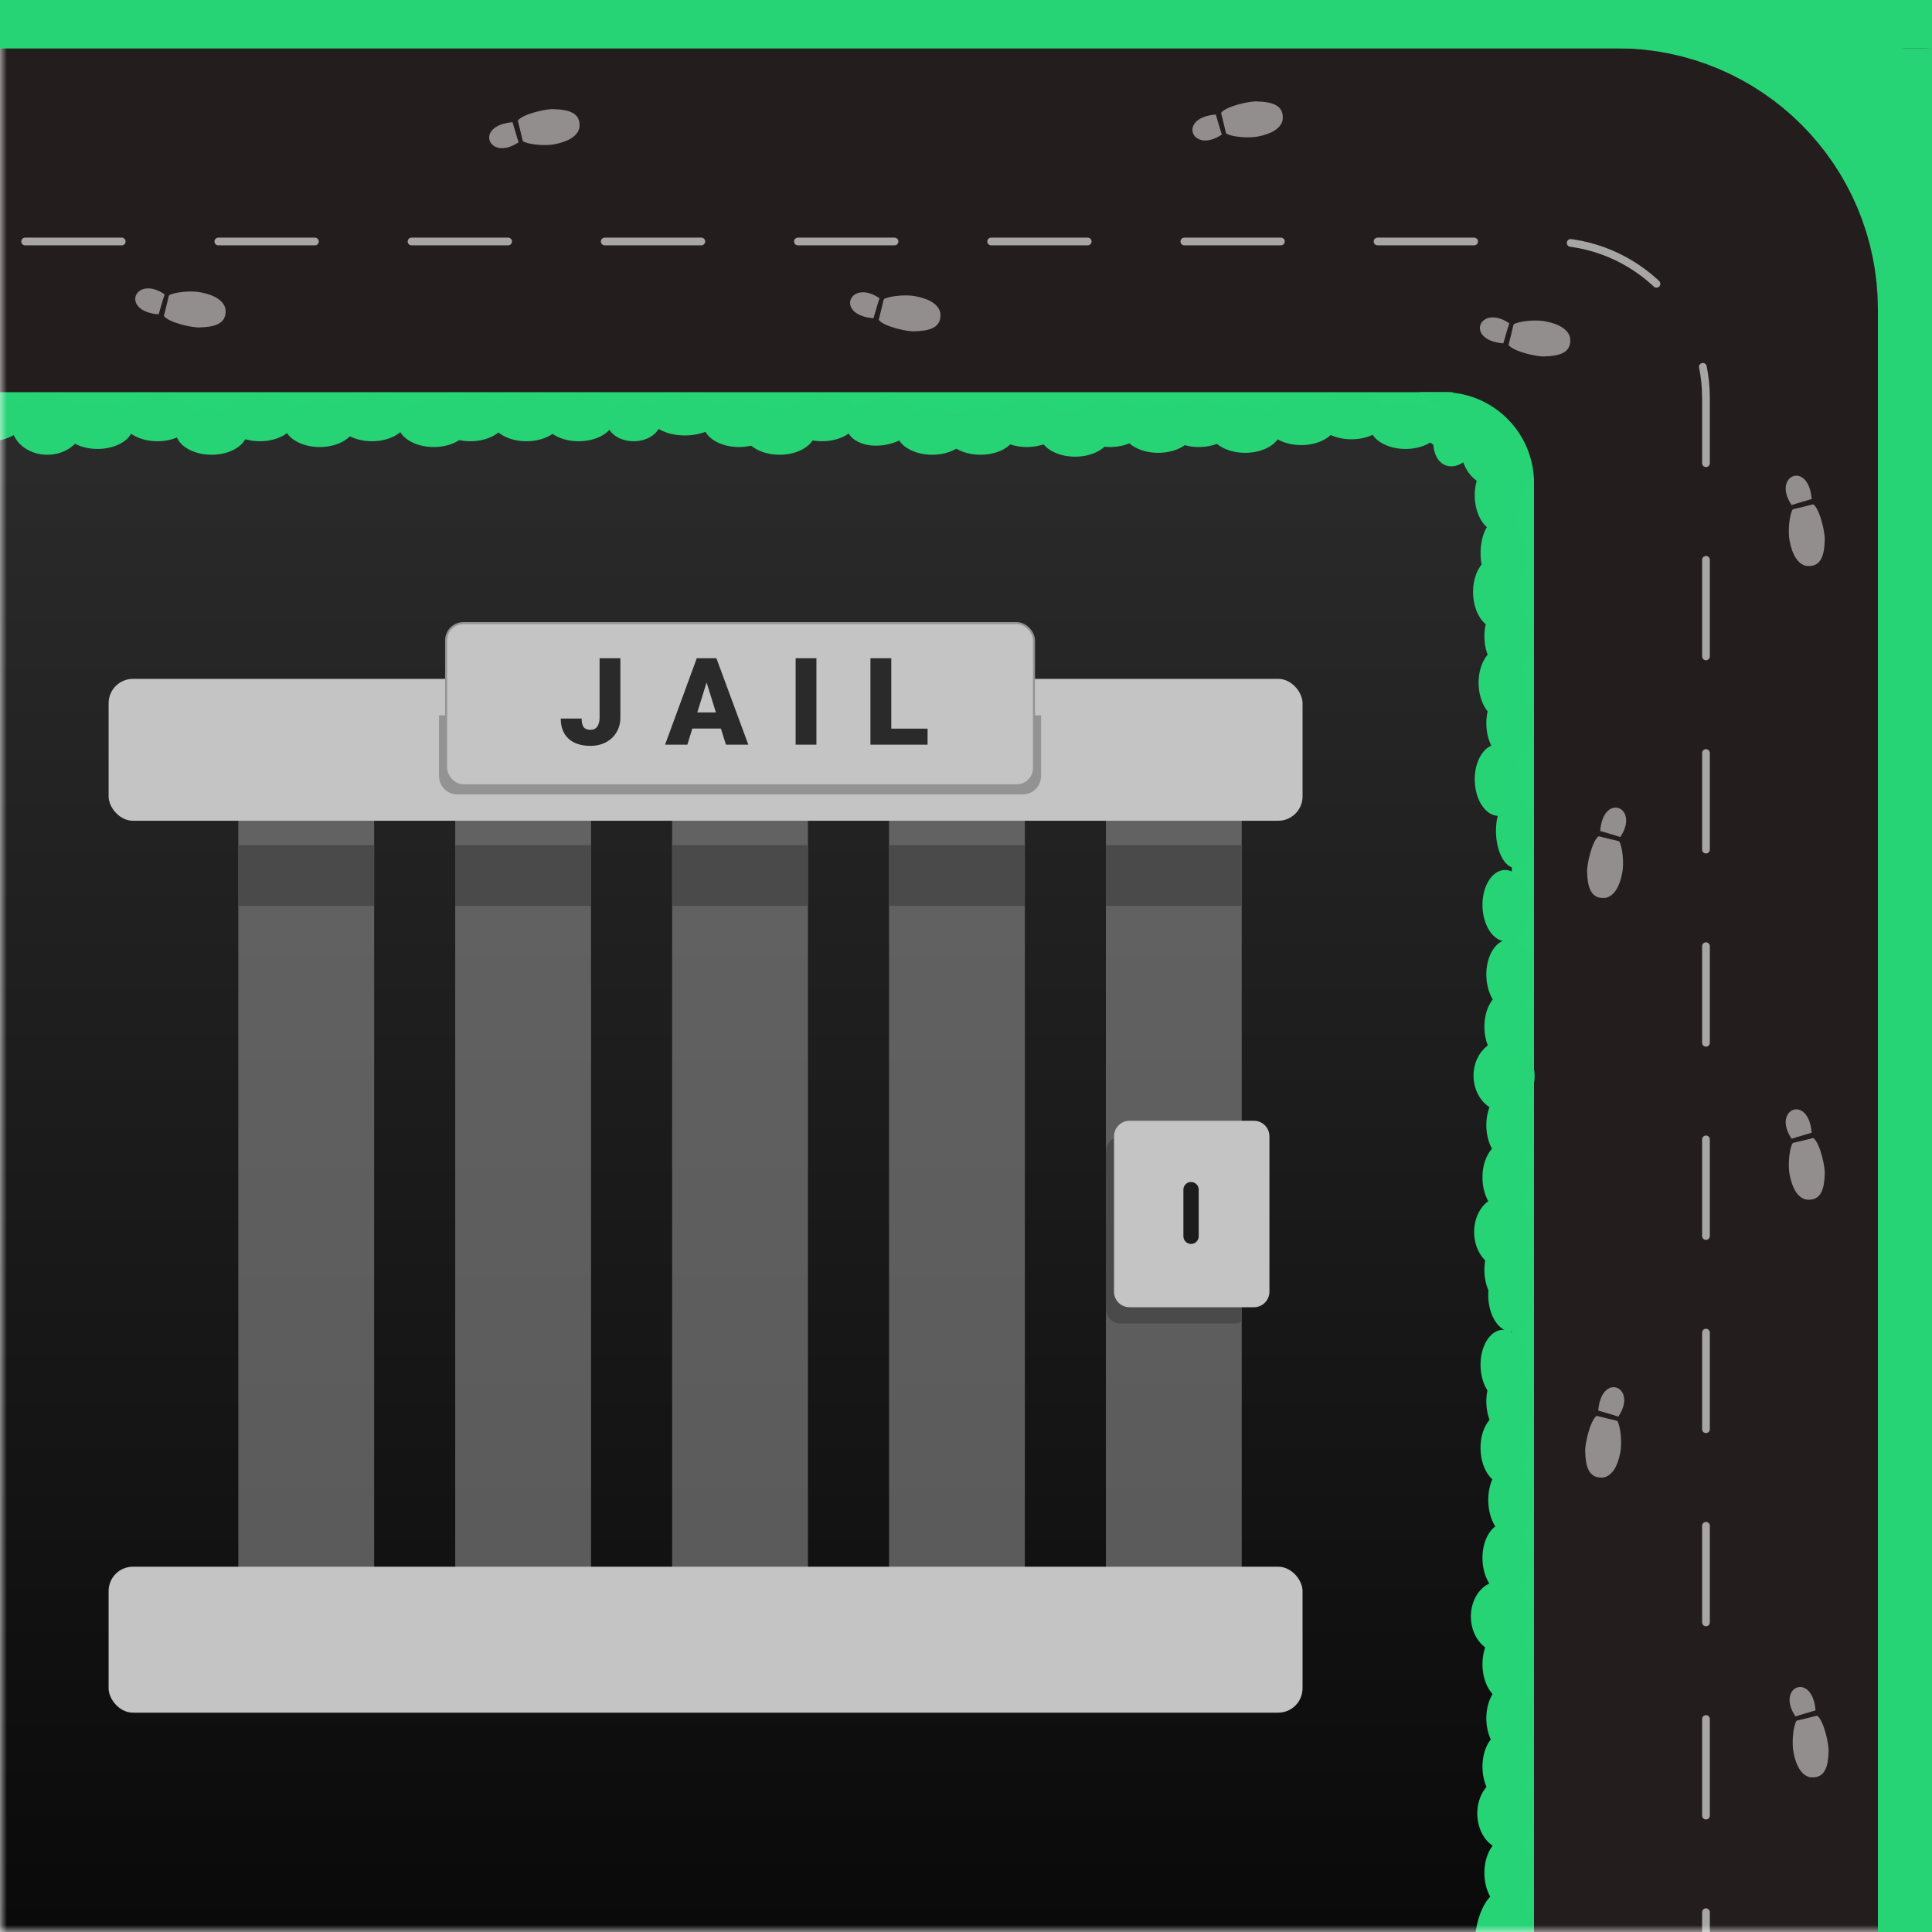 <svg width="140" height="140" viewBox="0 0 140 140" fill="none" xmlns="http://www.w3.org/2000/svg">
<mask id="mask0" mask-type="alpha" maskUnits="userSpaceOnUse" x="0" y="0" width="140" height="140">
<rect width="140" height="140" fill="url(#paint0_linear)"/>
</mask>
<g mask="url(#mask0)">
<rect width="140" height="140" fill="url(#paint1_linear)"/>
<path d="M-1.26 14.699H120.54C122.937 14.699 124.88 16.642 124.88 19.039V140.139" stroke="#26D576" stroke-width="30.66"/>
<rect x="117.601" y="2.939" width="20.3" height="21" fill="#26D476"/>
<path d="M-1.26 15.959H21.772H50.527H86.798H117.18C120.737 15.959 123.62 18.843 123.62 22.399V41.781V69.229V114.01V142.519" stroke="#241D1D" stroke-width="24.92"/>
<path opacity="0.6" d="M1.821 17.499H112.281C118.543 17.499 123.621 22.576 123.621 28.839V140.139" stroke="white" stroke-width="0.56" stroke-linecap="round" stroke-dasharray="7 7"/>
<rect x="17.27" y="57.568" width="9.842" height="61.987" fill="url(#paint2_linear)"/>
<rect x="32.987" y="57.568" width="9.842" height="61.987" fill="url(#paint3_linear)"/>
<rect x="48.705" y="57.568" width="9.842" height="61.987" fill="url(#paint4_linear)"/>
<rect x="64.422" y="57.568" width="9.842" height="61.987" fill="url(#paint5_linear)"/>
<rect x="80.138" y="57.568" width="9.842" height="61.987" fill="url(#paint6_linear)"/>
<rect x="17.27" y="61.239" width="9.842" height="4.407" fill="#4A4A4A"/>
<rect x="32.987" y="61.239" width="9.842" height="4.407" fill="#4A4A4A"/>
<rect x="48.705" y="61.239" width="9.842" height="4.407" fill="#4A4A4A"/>
<rect x="64.422" y="61.239" width="9.842" height="4.407" fill="#4A4A4A"/>
<rect x="80.138" y="61.239" width="9.842" height="4.407" fill="#4A4A4A"/>
<g filter="url(#filter0_i)">
<rect x="10.221" y="51.837" width="86.517" height="10.282" rx="1.763" fill="#C4C4C4"/>
</g>
<g filter="url(#filter1_i)">
<rect x="10.22" y="116.174" width="86.517" height="10.576" rx="1.763" fill="#C4C4C4"/>
</g>
<path d="M31.813 51.837H75.439V56.244C75.439 56.974 74.847 57.566 74.117 57.566H33.135C32.405 57.566 31.813 56.974 31.813 56.244V51.837Z" fill="#939393"/>
<rect x="32.327" y="45.154" width="42.598" height="11.751" rx="1.249" fill="#C4C4C4" stroke="#939393" stroke-width="0.147"/>
<path d="M43.449 47.696H44.955V51.995C44.955 52.394 44.861 52.75 44.675 53.063C44.491 53.376 44.233 53.618 43.9 53.79C43.571 53.962 43.202 54.048 42.794 54.048C42.112 54.048 41.581 53.876 41.202 53.532C40.824 53.188 40.634 52.7 40.634 52.069H42.149C42.149 52.356 42.198 52.564 42.295 52.693C42.396 52.822 42.562 52.886 42.794 52.886C43.004 52.886 43.165 52.809 43.276 52.654C43.391 52.496 43.449 52.277 43.449 51.995V47.696ZM52.239 52.792H50.169L49.807 53.962H48.194L50.492 47.696H51.912L54.227 53.962H52.605L52.239 52.792ZM50.53 51.625H51.877L51.202 49.452L50.53 51.625ZM59.161 53.962H57.655V47.696H59.161V53.962ZM64.586 52.8H67.215V53.962H63.075V47.696H64.586V52.8Z" fill="#2A2A2A"/>
<path d="M88.99 82.389H81.122C80.579 82.389 80.139 82.893 80.139 83.515V94.776C80.139 95.398 80.579 95.903 81.122 95.903H88.99C90.125 95.903 89.974 95.903 89.974 94.776V83.515C89.974 82.893 89.533 82.389 88.99 82.389Z" fill="#4A4A4A"/>
<path d="M90.862 81.214H81.853C81.231 81.214 80.726 81.718 80.726 82.34V93.601C80.726 94.223 81.231 94.728 81.853 94.728H90.862C91.484 94.728 91.988 94.223 91.988 93.601V82.34C91.988 81.718 91.484 81.214 90.862 81.214Z" fill="#C4C4C4"/>
<path d="M86.308 86.207V89.585" stroke="#1C1C1C" stroke-width="1.109" stroke-linecap="round" stroke-linejoin="bevel"/>
<ellipse cx="3.43" cy="30.784" rx="2.59" ry="2.17" fill="#26D476"/>
<ellipse cx="7.07" cy="30.853" rx="2.59" ry="1.68" fill="#26D476"/>
<ellipse cx="11.41" cy="30.294" rx="2.59" ry="1.68" fill="#26D476"/>
<ellipse cx="15.33" cy="31.273" rx="2.59" ry="1.68" fill="#26D476"/>
<ellipse cx="18.83" cy="30.294" rx="2.59" ry="1.68" fill="#26D476"/>
<ellipse cx="23.17" cy="30.714" rx="2.59" ry="1.68" fill="#26D476"/>
<ellipse cx="26.95" cy="30.294" rx="2.59" ry="1.68" fill="#26D476"/>
<ellipse cx="31.43" cy="30.714" rx="2.59" ry="1.68" fill="#26D476"/>
<ellipse cx="34.09" cy="30.294" rx="2.59" ry="1.68" fill="#26D476"/>
<ellipse cx="38.15" cy="30.294" rx="2.59" ry="1.68" fill="#26D476"/>
<ellipse cx="41.93" cy="30.294" rx="2.59" ry="1.68" fill="#26D476"/>
<ellipse cx="45.92" cy="30.504" rx="1.96" ry="1.47" fill="#26D476"/>
<ellipse cx="49.63" cy="30.084" rx="2.59" ry="1.47" fill="#26D476"/>
<ellipse cx="53.55" cy="30.714" rx="2.59" ry="1.68" fill="#26D476"/>
<ellipse cx="56.49" cy="31.273" rx="2.59" ry="1.68" fill="#26D476"/>
<ellipse cx="59.57" cy="30.294" rx="2.59" ry="1.68" fill="#26D476"/>
<ellipse cx="63.91" cy="30.574" rx="2.59" ry="1.68" transform="rotate(-10.907 63.91 30.574)" fill="#26D476"/>
<ellipse cx="67.55" cy="31.273" rx="2.59" ry="1.68" fill="#26D476"/>
<ellipse cx="71.05" cy="31.273" rx="2.59" ry="1.68" fill="#26D476"/>
<ellipse cx="74.41" cy="30.714" rx="2.59" ry="1.68" fill="#26D476"/>
<ellipse cx="77.91" cy="31.413" rx="2.59" ry="1.68" fill="#26D476"/>
<ellipse cx="80.43" cy="30.714" rx="2.59" ry="1.68" fill="#26D476"/>
<ellipse cx="83.93" cy="31.134" rx="2.59" ry="1.68" fill="#26D476"/>
<ellipse cx="86.87" cy="30.714" rx="2.59" ry="1.68" fill="#26D476"/>
<ellipse cx="90.23" cy="31.134" rx="2.59" ry="1.68" fill="#26D476"/>
<ellipse cx="94.29" cy="30.573" rx="2.59" ry="1.68" fill="#26D476"/>
<ellipse cx="97.93" cy="30.153" rx="2.59" ry="1.68" fill="#26D476"/>
<ellipse cx="101.85" cy="30.853" rx="2.59" ry="1.68" fill="#26D476"/>
<ellipse cx="105.63" cy="30.993" rx="2.59" ry="1.68" fill="#26D476"/>
<ellipse cx="107.491" cy="30.774" rx="2.59" ry="2.128" transform="rotate(-32.897 107.491 30.774)" fill="#26D476"/>
<ellipse cx="105.687" cy="31.304" rx="2.59" ry="1.68" transform="rotate(-68.672 105.687 31.304)" fill="#26D476"/>
<ellipse cx="108.257" cy="32.698" rx="2.59" ry="2.357" transform="rotate(78.176 108.257 32.698)" fill="#26D476"/>
<ellipse cx="108.965" cy="33.992" rx="2.59" ry="1.68" transform="rotate(88.551 108.965 33.992)" fill="#26D476"/>
<ellipse cx="108.545" cy="35.951" rx="2.59" ry="1.68" transform="rotate(88.551 108.545 35.951)" fill="#26D476"/>
<ellipse cx="108.9" cy="40.153" rx="2.729" ry="1.612" transform="rotate(88.551 108.9 40.153)" fill="#26D476"/>
<ellipse cx="108.425" cy="42.952" rx="2.59" ry="1.68" transform="rotate(88.551 108.425 42.952)" fill="#26D476"/>
<ellipse cx="109.245" cy="46.172" rx="2.59" ry="1.68" transform="rotate(88.551 109.245 46.172)" fill="#26D476"/>
<ellipse cx="108.825" cy="49.532" rx="2.59" ry="1.68" transform="rotate(88.551 108.825 49.532)" fill="#26D476"/>
<ellipse cx="109.385" cy="52.473" rx="2.59" ry="1.68" transform="rotate(88.551 109.385 52.473)" fill="#26D476"/>
<ellipse cx="108.545" cy="56.532" rx="2.59" ry="1.68" transform="rotate(88.551 108.545 56.532)" fill="#26D476"/>
<ellipse cx="109.743" cy="60.302" rx="2.59" ry="1.338" transform="rotate(88.551 109.743 60.302)" fill="#26D476"/>
<ellipse cx="109.105" cy="65.631" rx="2.59" ry="1.68" transform="rotate(88.551 109.105 65.631)" fill="#26D476"/>
<ellipse cx="109.385" cy="70.672" rx="2.59" ry="1.68" transform="rotate(88.551 109.385 70.672)" fill="#26D476"/>
<ellipse cx="109.245" cy="74.453" rx="2.59" ry="1.68" transform="rotate(88.551 109.245 74.453)" fill="#26D476"/>
<ellipse cx="108.991" cy="77.965" rx="2.59" ry="2.214" transform="rotate(88.551 108.991 77.965)" fill="#26D476"/>
<ellipse cx="109.385" cy="81.592" rx="2.59" ry="1.68" transform="rotate(88.551 109.385 81.592)" fill="#26D476"/>
<ellipse cx="109.105" cy="85.372" rx="2.59" ry="1.68" transform="rotate(88.551 109.105 85.372)" fill="#26D476"/>
<ellipse cx="108.873" cy="89.301" rx="2.59" ry="2.052" transform="rotate(88.551 108.873 89.301)" fill="#26D476"/>
<ellipse cx="109.245" cy="92.091" rx="2.59" ry="1.68" transform="rotate(88.551 109.245 92.091)" fill="#26D476"/>
<ellipse cx="109.486" cy="93.913" rx="2.59" ry="1.641" transform="rotate(88.551 109.486 93.913)" fill="#26D476"/>
<ellipse cx="108.965" cy="98.951" rx="2.59" ry="1.68" transform="rotate(88.551 108.965 98.951)" fill="#26D476"/>
<ellipse cx="109.385" cy="101.612" rx="2.59" ry="1.68" transform="rotate(88.551 109.385 101.612)" fill="#26D476"/>
<ellipse cx="108.965" cy="104.973" rx="2.59" ry="1.68" transform="rotate(88.551 108.965 104.973)" fill="#26D476"/>
<ellipse cx="109.436" cy="108.755" rx="2.59" ry="1.591" transform="rotate(88.551 109.436 108.755)" fill="#26D476"/>
<ellipse cx="109.105" cy="112.952" rx="2.59" ry="1.68" transform="rotate(88.551 109.105 112.952)" fill="#26D476"/>
<ellipse cx="108.701" cy="117.163" rx="2.59" ry="2.116" transform="rotate(88.551 108.701 117.163)" fill="#26D476"/>
<ellipse cx="109.105" cy="120.652" rx="2.59" ry="1.68" transform="rotate(88.551 109.105 120.652)" fill="#26D476"/>
<ellipse cx="109.385" cy="124.571" rx="2.59" ry="1.68" transform="rotate(88.551 109.385 124.571)" fill="#26D476"/>
<ellipse cx="109.105" cy="128.072" rx="2.59" ry="1.68" transform="rotate(88.551 109.105 128.072)" fill="#26D476"/>
<ellipse cx="109.057" cy="131.441" rx="2.59" ry="2.008" transform="rotate(88.551 109.057 131.441)" fill="#26D476"/>
<ellipse cx="109.245" cy="135.772" rx="2.59" ry="1.68" transform="rotate(88.551 109.245 135.772)" fill="#26D476"/>
<ellipse cx="109.042" cy="141.513" rx="4.538" ry="2.213" transform="rotate(88.551 109.042 141.513)" fill="#26D476"/>
<ellipse cx="-0.77" cy="30.294" rx="2.59" ry="1.68" fill="#26D476"/>
<path d="M106.4 25.899H113.68V32.759L112.07 35.559L107.73 31.219L105.14 28.279L106.4 25.899Z" fill="#241D1D"/>
<path d="M104.58 28.42H102.9L111.16 35.42V35C111.16 31.366 108.214 28.42 104.58 28.42Z" fill="#26D476"/>
</g>
<g opacity="0.5" clip-path="url(#clip0)">
<path d="M117.268 102.653C116.808 102.495 116.401 102.395 115.817 102.215C116.041 99.379 118.723 100.505 117.268 102.653ZM114.874 105.258C114.904 106.11 115.054 107.227 116.249 107.052C116.809 106.906 117.223 106.29 117.417 105.229C117.524 104.646 117.462 103.827 117.336 103.336C117.221 102.99 117.26 103.011 117.136 102.945C116.657 102.837 116.183 102.718 115.7 102.596C115.21 102.943 114.807 104.782 114.874 105.258Z" fill="white"/>
</g>
<g opacity="0.5" clip-path="url(#clip1)">
<path d="M117.409 60.654C116.948 60.496 116.542 60.396 115.957 60.216C116.182 57.38 118.864 58.506 117.409 60.654ZM115.014 63.259C115.044 64.111 115.194 65.228 116.389 65.053C116.949 64.907 117.363 64.291 117.558 63.23C117.665 62.647 117.602 61.828 117.476 61.337C117.361 60.991 117.4 61.012 117.277 60.946C116.798 60.839 116.324 60.719 115.841 60.597C115.35 60.944 114.947 62.783 115.014 63.259Z" fill="white"/>
</g>
<g opacity="0.5" clip-path="url(#clip2)">
<path d="M109.372 23.429C109.215 23.89 109.114 24.296 108.935 24.881C106.099 24.656 107.225 21.974 109.372 23.429ZM111.978 25.824C112.829 25.794 113.947 25.643 113.771 24.449C113.625 23.889 113.01 23.475 111.949 23.28C111.365 23.173 110.546 23.235 110.056 23.362C109.71 23.477 109.731 23.438 109.665 23.561C109.557 24.04 109.438 24.514 109.316 24.997C109.662 25.488 111.501 25.89 111.978 25.824Z" fill="white"/>
</g>
<g opacity="0.5" clip-path="url(#clip3)">
<path d="M63.733 21.61C63.575 22.07 63.474 22.477 63.295 23.061C60.459 22.837 61.585 20.155 63.733 21.61ZM66.338 24.004C67.19 23.974 68.307 23.824 68.132 22.629C67.985 22.069 67.37 21.655 66.309 21.461C65.726 21.354 64.907 21.416 64.416 21.542C64.07 21.657 64.091 21.618 64.025 21.742C63.917 22.221 63.798 22.695 63.676 23.177C64.022 23.668 65.861 24.071 66.338 24.004Z" fill="white"/>
</g>
<g opacity="0.5" clip-path="url(#clip4)">
<path d="M11.932 21.328C11.775 21.789 11.674 22.195 11.495 22.78C8.658 22.555 9.785 19.873 11.932 21.328ZM14.538 23.723C15.389 23.692 16.506 23.542 16.331 22.348C16.185 21.788 15.57 21.374 14.509 21.179C13.925 21.072 13.106 21.134 12.615 21.261C12.269 21.376 12.291 21.337 12.225 21.46C12.117 21.939 11.998 22.413 11.876 22.896C12.222 23.387 14.061 23.789 14.538 23.723Z" fill="white"/>
</g>
<g opacity="0.5" clip-path="url(#clip5)">
<path d="M130.041 125.063C129.915 125.554 129.853 126.373 129.96 126.956C130.154 128.018 130.568 128.633 131.128 128.779C132.323 128.954 132.473 127.837 132.503 126.985C132.57 126.509 132.167 124.67 131.677 124.323C131.194 124.445 130.72 124.564 130.241 124.672C130.117 124.738 130.156 124.717 130.041 125.063ZM131.56 123.942C131.336 121.106 128.654 122.232 130.109 124.38C130.569 124.222 130.976 124.122 131.56 123.942Z" fill="white"/>
</g>
<g opacity="0.5" clip-path="url(#clip6)">
<path d="M129.761 83.203C129.635 83.694 129.573 84.513 129.68 85.096C129.875 86.157 130.289 86.773 130.849 86.919C132.043 87.094 132.193 85.977 132.224 85.125C132.29 84.649 131.888 82.809 131.397 82.463C130.914 82.585 130.44 82.704 129.961 82.812C129.837 82.878 129.877 82.857 129.761 83.203ZM131.281 82.082C131.056 79.246 128.374 80.372 129.829 82.52C130.29 82.362 130.696 82.261 131.281 82.082Z" fill="white"/>
</g>
<g opacity="0.5" clip-path="url(#clip7)">
<path d="M129.761 37.283C129.635 37.774 129.573 38.593 129.68 39.177C129.875 40.238 130.289 40.853 130.849 40.999C132.043 41.174 132.193 40.057 132.224 39.206C132.29 38.729 131.888 36.89 131.397 36.544C130.914 36.666 130.44 36.785 129.961 36.893C129.837 36.959 129.877 36.937 129.761 37.283ZM131.281 36.163C131.056 33.326 128.374 34.453 129.829 36.6C130.29 36.442 130.696 36.342 131.281 36.163Z" fill="white"/>
</g>
<g opacity="0.5" clip-path="url(#clip8)">
<path d="M89.223 9.817C89.714 9.943 90.533 10.005 91.116 9.898C92.177 9.704 92.793 9.29 92.939 8.73C93.114 7.535 91.997 7.385 91.145 7.355C90.669 7.288 88.829 7.691 88.483 8.181C88.605 8.664 88.724 9.138 88.832 9.617C88.898 9.741 88.877 9.702 89.223 9.817ZM88.102 8.298C85.266 8.522 86.392 11.204 88.54 9.749C88.382 9.288 88.281 8.882 88.102 8.298Z" fill="white"/>
</g>
<g opacity="0.5" clip-path="url(#clip9)">
<path d="M38.263 10.376C38.754 10.502 39.573 10.564 40.156 10.457C41.218 10.262 41.833 9.849 41.979 9.288C42.154 8.094 41.037 7.944 40.185 7.913C39.709 7.847 37.87 8.25 37.523 8.74C37.645 9.223 37.764 9.697 37.872 10.176C37.938 10.3 37.917 10.261 38.263 10.376ZM37.142 8.856C34.306 9.081 35.432 11.763 37.58 10.308C37.422 9.847 37.322 9.441 37.142 8.856Z" fill="white"/>
</g>
<rect width="140" height="3.5" fill="#26D476"/>
<rect x="136.08" y="140" width="136.5" height="3.92" transform="rotate(-90 136.08 140)" fill="#26D476"/>
<defs>
<filter id="filter0_i" x="10.221" y="51.837" width="86.517" height="10.282" filterUnits="userSpaceOnUse" color-interpolation-filters="sRGB">
<feFlood flood-opacity="0" result="BackgroundImageFix"/>
<feBlend mode="normal" in="SourceGraphic" in2="BackgroundImageFix" result="shape"/>
<feColorMatrix in="SourceAlpha" type="matrix" values="0 0 0 0 0 0 0 0 0 0 0 0 0 0 0 0 0 0 127 0" result="hardAlpha"/>
<feOffset dx="-2.35" dy="-2.644"/>
<feComposite in2="hardAlpha" operator="arithmetic" k2="-1" k3="1"/>
<feColorMatrix type="matrix" values="0 0 0 0 0 0 0 0 0 0 0 0 0 0 0 0 0 0 0.25 0"/>
<feBlend mode="normal" in2="shape" result="effect1_innerShadow"/>
</filter>
<filter id="filter1_i" x="10.22" y="116.174" width="86.517" height="10.576" filterUnits="userSpaceOnUse" color-interpolation-filters="sRGB">
<feFlood flood-opacity="0" result="BackgroundImageFix"/>
<feBlend mode="normal" in="SourceGraphic" in2="BackgroundImageFix" result="shape"/>
<feColorMatrix in="SourceAlpha" type="matrix" values="0 0 0 0 0 0 0 0 0 0 0 0 0 0 0 0 0 0 127 0" result="hardAlpha"/>
<feOffset dx="-2.35" dy="-2.644"/>
<feComposite in2="hardAlpha" operator="arithmetic" k2="-1" k3="1"/>
<feColorMatrix type="matrix" values="0 0 0 0 0 0 0 0 0 0 0 0 0 0 0 0 0 0 0.25 0"/>
<feBlend mode="normal" in2="shape" result="effect1_innerShadow"/>
</filter>
<linearGradient id="paint0_linear" x1="70" y1="0" x2="70" y2="140" gradientUnits="userSpaceOnUse">
<stop stop-color="#343434"/>
<stop offset="1" stop-color="#0A0A0A"/>
</linearGradient>
<linearGradient id="paint1_linear" x1="70" y1="0" x2="70" y2="140" gradientUnits="userSpaceOnUse">
<stop stop-color="#343434"/>
<stop offset="1" stop-color="#0A0A0A"/>
</linearGradient>
<linearGradient id="paint2_linear" x1="22.191" y1="57.568" x2="22.191" y2="119.555" gradientUnits="userSpaceOnUse">
<stop stop-color="#626262"/>
<stop offset="1" stop-color="#5A5A5A"/>
</linearGradient>
<linearGradient id="paint3_linear" x1="37.908" y1="57.568" x2="37.908" y2="119.555" gradientUnits="userSpaceOnUse">
<stop stop-color="#626262"/>
<stop offset="1" stop-color="#5A5A5A"/>
</linearGradient>
<linearGradient id="paint4_linear" x1="53.625" y1="57.568" x2="53.625" y2="119.555" gradientUnits="userSpaceOnUse">
<stop stop-color="#626262"/>
<stop offset="1" stop-color="#5A5A5A"/>
</linearGradient>
<linearGradient id="paint5_linear" x1="69.343" y1="57.568" x2="69.343" y2="119.555" gradientUnits="userSpaceOnUse">
<stop stop-color="#626262"/>
<stop offset="1" stop-color="#5A5A5A"/>
</linearGradient>
<linearGradient id="paint6_linear" x1="85.059" y1="57.568" x2="85.059" y2="119.555" gradientUnits="userSpaceOnUse">
<stop stop-color="#626262"/>
<stop offset="1" stop-color="#5A5A5A"/>
</linearGradient>
<clipPath id="clip0">
<rect width="8.537" height="8.537" fill="white" transform="translate(122.218 109.058) rotate(180)"/>
</clipPath>
<clipPath id="clip1">
<rect width="8.537" height="8.537" fill="white" transform="translate(122.357 67.058) rotate(180)"/>
</clipPath>
<clipPath id="clip2">
<rect width="8.537" height="8.537" fill="white" transform="translate(115.778 18.481) rotate(90)"/>
</clipPath>
<clipPath id="clip3">
<rect width="8.537" height="8.537" fill="white" transform="translate(70.138 16.66) rotate(90)"/>
</clipPath>
<clipPath id="clip4">
<rect width="8.537" height="8.537" fill="white" transform="translate(18.338 16.381) rotate(90)"/>
</clipPath>
<clipPath id="clip5">
<rect width="8.537" height="8.537" fill="white" transform="translate(133.698 128.797) rotate(180)"/>
</clipPath>
<clipPath id="clip6">
<rect width="8.537" height="8.537" fill="white" transform="translate(133.418 86.937) rotate(180)"/>
</clipPath>
<clipPath id="clip7">
<rect width="8.537" height="8.537" fill="white" transform="translate(133.418 41.018) rotate(180)"/>
</clipPath>
<clipPath id="clip8">
<rect width="8.537" height="8.537" fill="white" transform="translate(92.957 6.16) rotate(90)"/>
</clipPath>
<clipPath id="clip9">
<rect width="8.537" height="8.537" fill="white" transform="translate(41.997 6.719) rotate(90)"/>
</clipPath>
</defs>
</svg>
